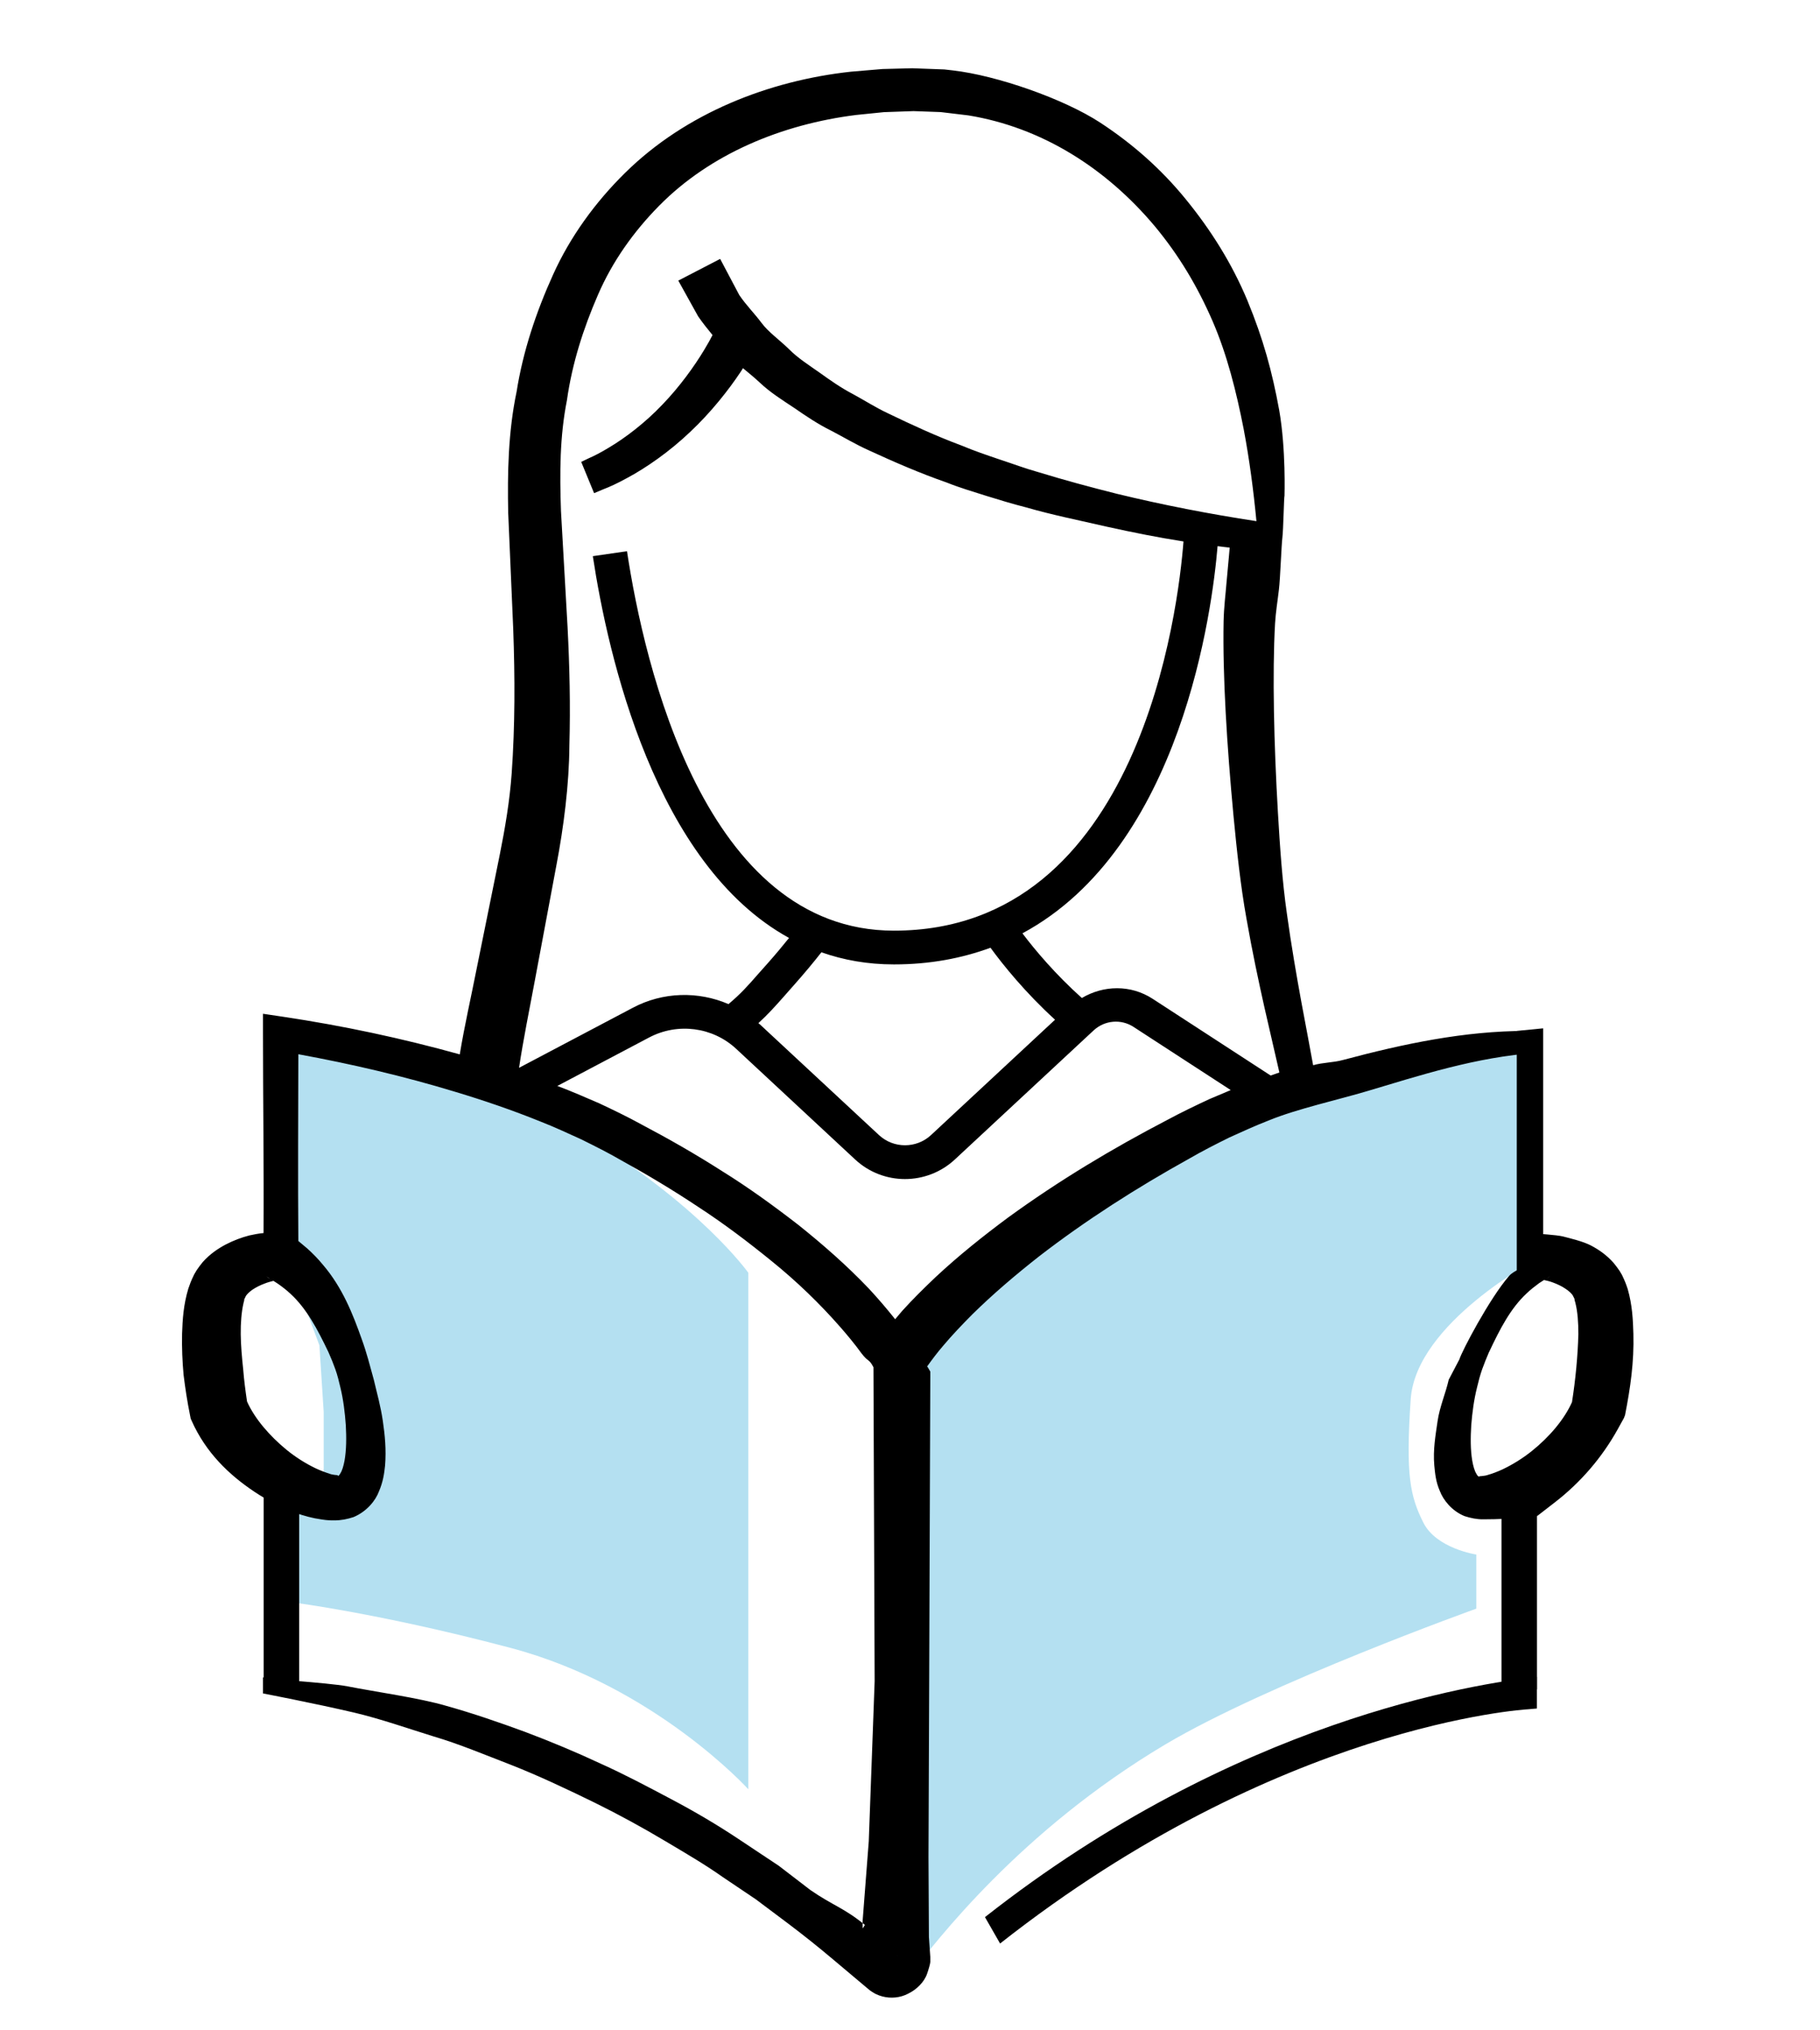 <svg width="26" height="29" viewBox="0 0 26 29" fill="none" xmlns="http://www.w3.org/2000/svg">
<path fill-rule="evenodd" clip-rule="evenodd" d="M10.69 18.179V25.556C10.69 25.556 9.353 24.082 7.292 23.537C5.231 22.991 3.894 22.85 3.894 22.85L3.903 21.107L4.459 21.394L4.624 21.04V20.166L4.563 19.216L4.221 18.298L3.914 17.957L3.971 14.761C3.971 14.761 6.589 15.164 8.295 16.185C10 17.205 10.69 18.179 10.69 18.179V18.179Z" fill="#B4E0F1"/>
<path fill-rule="evenodd" clip-rule="evenodd" d="M12.748 20.075C12.748 20.075 12.767 19.295 13.564 18.597C14.362 17.899 17.482 15.721 19.983 15.153C22.484 14.586 21.957 14.762 21.957 14.762V17.983C21.957 17.983 20.228 18.893 20.153 19.985C20.079 21.076 20.146 21.371 20.332 21.745C20.517 22.119 21.09 22.204 21.09 22.204V22.977C21.09 22.977 18.124 24.04 16.648 24.916C14.567 26.154 13.37 27.735 12.998 28.208C12.627 28.681 12.748 20.075 12.748 20.075" fill="#B4E0F1"/>
<path fill-rule="evenodd" clip-rule="evenodd" d="M22.457 20.027C22.346 20.276 22.133 20.525 21.884 20.725C21.753 20.83 21.609 20.919 21.464 20.988C21.395 21.02 21.311 21.052 21.26 21.065C21.244 21.073 21.201 21.081 21.148 21.085C21.144 21.085 21.137 21.084 21.131 21.09C21.137 21.089 21.116 21.101 21.091 21.05C21.065 21.01 21.045 20.938 21.032 20.863C21.006 20.709 21.007 20.532 21.018 20.355C21.032 20.177 21.056 19.995 21.1 19.819C21.121 19.73 21.144 19.642 21.174 19.557C21.203 19.479 21.234 19.398 21.274 19.306L21.272 19.313C21.428 18.981 21.58 18.687 21.808 18.475C21.864 18.421 21.926 18.373 21.987 18.328L22.057 18.283C22.091 18.29 22.143 18.302 22.189 18.32C22.253 18.344 22.314 18.373 22.363 18.407C22.412 18.438 22.452 18.477 22.468 18.502C22.468 18.502 22.465 18.501 22.466 18.499L22.497 18.56C22.482 18.541 22.504 18.597 22.507 18.616C22.537 18.735 22.549 18.896 22.548 19.057C22.54 19.369 22.507 19.709 22.457 20.027V20.027ZM22.151 18.224C22.135 18.235 22.127 18.24 22.114 18.248C22.114 18.248 22.111 18.249 22.109 18.25L22.143 18.229L22.151 18.224ZM17.279 15.698C17.088 15.787 16.874 15.889 16.68 15.994C15.894 16.403 15.13 16.861 14.406 17.387C14.047 17.653 13.695 17.934 13.364 18.243C13.201 18.398 13.038 18.558 12.884 18.729C12.851 18.767 12.82 18.806 12.788 18.843C12.667 18.691 12.541 18.544 12.41 18.403C12.097 18.075 11.758 17.778 11.408 17.498C11.054 17.224 10.692 16.961 10.313 16.726C9.938 16.486 9.551 16.265 9.158 16.058C8.963 15.95 8.753 15.85 8.56 15.759C8.365 15.675 8.161 15.585 7.962 15.511L9.273 14.819C9.68 14.604 10.181 14.668 10.517 14.981L12.217 16.562C12.416 16.747 12.672 16.841 12.928 16.841C13.184 16.841 13.441 16.747 13.64 16.562L15.624 14.717C15.781 14.572 16.015 14.551 16.194 14.668L17.582 15.57C17.48 15.613 17.378 15.656 17.279 15.698V15.698ZM12.815 27.939L12.812 27.937C12.821 27.944 12.827 27.949 12.815 27.939V27.939ZM4.691 19.311C4.731 19.4 4.763 19.48 4.79 19.556C4.821 19.642 4.842 19.73 4.863 19.819C4.906 19.996 4.927 20.177 4.94 20.355C4.95 20.532 4.949 20.709 4.922 20.862C4.908 20.937 4.888 21.007 4.862 21.045C4.836 21.095 4.817 21.078 4.828 21.077C4.823 21.069 4.816 21.07 4.816 21.07C4.763 21.066 4.72 21.057 4.706 21.049C4.658 21.035 4.574 21.003 4.506 20.971C4.363 20.902 4.221 20.812 4.092 20.707C3.849 20.507 3.638 20.262 3.529 20.018C3.507 19.871 3.486 19.711 3.474 19.557C3.456 19.388 3.441 19.219 3.439 19.058C3.437 18.898 3.45 18.739 3.477 18.621C3.478 18.604 3.501 18.548 3.484 18.57L3.513 18.51C3.527 18.487 3.563 18.451 3.608 18.42C3.656 18.388 3.716 18.357 3.779 18.334C3.823 18.316 3.874 18.303 3.906 18.295L3.97 18.336C4.031 18.379 4.094 18.427 4.15 18.48C4.378 18.689 4.533 18.981 4.691 19.311V19.311ZM3.852 18.261C3.849 18.26 3.846 18.259 3.844 18.258C3.83 18.25 3.822 18.245 3.806 18.233L3.814 18.238L3.852 18.261ZM7.949 12.357C8.052 11.818 8.131 11.202 8.134 10.649C8.15 10.082 8.137 9.517 8.108 8.957L8.014 7.301C7.995 6.756 7.996 6.236 8.099 5.717C8.173 5.191 8.335 4.688 8.542 4.212C8.749 3.733 9.054 3.306 9.416 2.939C10.144 2.2 11.167 1.775 12.232 1.642L12.627 1.602L13.051 1.587L13.439 1.601L13.832 1.648C14.352 1.732 14.852 1.922 15.301 2.195C15.752 2.468 16.154 2.823 16.495 3.229C16.839 3.642 17.106 4.088 17.323 4.588C17.53 5.066 17.663 5.598 17.767 6.13C17.849 6.563 17.907 7.005 17.949 7.444C17.284 7.343 16.615 7.213 15.959 7.054C15.581 6.959 15.205 6.858 14.834 6.744C14.646 6.692 14.465 6.623 14.281 6.563C14.098 6.501 13.915 6.439 13.737 6.364C13.374 6.229 13.026 6.068 12.682 5.902C12.509 5.821 12.35 5.718 12.183 5.628C12.013 5.539 11.861 5.432 11.709 5.323C11.556 5.215 11.397 5.115 11.269 4.985C11.141 4.859 10.978 4.745 10.879 4.612C10.777 4.475 10.662 4.363 10.561 4.214L10.288 3.698L9.69 4.008L9.973 4.518C10.034 4.607 10.106 4.697 10.179 4.786C10.148 4.846 10.111 4.914 10.059 4.999C9.921 5.229 9.711 5.522 9.462 5.78C9.215 6.04 8.929 6.257 8.699 6.393C8.585 6.463 8.486 6.513 8.414 6.544C8.344 6.577 8.303 6.597 8.303 6.597L8.487 7.044C8.487 7.044 8.534 7.024 8.618 6.989C8.703 6.957 8.82 6.904 8.956 6.829C9.229 6.684 9.568 6.448 9.862 6.167C10.159 5.888 10.409 5.569 10.577 5.317C10.591 5.297 10.601 5.279 10.614 5.259C10.693 5.325 10.773 5.389 10.85 5.461C11.002 5.606 11.177 5.714 11.348 5.828C11.517 5.945 11.687 6.059 11.869 6.149C12.05 6.243 12.224 6.348 12.409 6.431C12.776 6.6 13.144 6.76 13.524 6.892C13.711 6.967 13.899 7.022 14.091 7.083C14.282 7.142 14.465 7.198 14.658 7.247C15.043 7.358 15.418 7.432 15.807 7.522C16.2 7.609 16.541 7.676 16.907 7.734C16.834 8.678 16.293 13.293 12.77 13.293C10.069 13.293 9.204 9.503 8.957 7.873L8.469 7.944C8.686 9.373 9.36 12.347 11.272 13.397C11.187 13.503 11.082 13.63 10.953 13.775L10.83 13.913C10.687 14.077 10.579 14.198 10.407 14.342C9.976 14.156 9.472 14.165 9.039 14.395L7.415 15.252C7.474 14.855 7.565 14.412 7.642 13.998L7.949 12.357ZM11.734 13.602C12.05 13.713 12.394 13.775 12.77 13.775C13.286 13.775 13.742 13.687 14.15 13.537C14.331 13.785 14.645 14.175 15.072 14.565L13.301 16.212C13.092 16.407 12.765 16.407 12.556 16.212L10.856 14.632C10.849 14.625 10.841 14.621 10.834 14.614C10.976 14.484 11.083 14.364 11.204 14.227L11.323 14.092C11.499 13.895 11.638 13.725 11.734 13.602V13.602ZM18.277 15.319C18.235 15.334 18.194 15.348 18.152 15.362L16.466 14.266C16.153 14.063 15.765 14.071 15.455 14.255C15.078 13.917 14.787 13.571 14.606 13.331C16.884 12.106 17.319 8.698 17.394 7.801C17.451 7.809 17.509 7.815 17.567 7.822C17.563 7.86 17.56 7.9 17.556 7.947C17.546 8.056 17.534 8.187 17.52 8.339C17.509 8.483 17.485 8.665 17.48 8.871C17.465 9.652 17.527 10.645 17.621 11.649C17.669 12.148 17.722 12.652 17.807 13.123C17.889 13.591 17.981 14.021 18.063 14.388C18.154 14.784 18.227 15.105 18.277 15.319V15.319ZM21.956 23.952C21.09 24.045 17.648 24.568 14.071 27.383L14.287 27.76C18.271 24.624 21.794 24.416 21.831 24.414L21.956 24.403V23.952ZM21.956 21.657L22.208 21.462C22.579 21.176 22.886 20.819 23.111 20.413L23.199 20.254L23.215 20.212C23.291 19.824 23.345 19.456 23.334 19.051C23.328 18.85 23.319 18.644 23.253 18.412C23.23 18.344 23.22 18.313 23.171 18.21L23.136 18.151C23.11 18.113 23.081 18.075 23.052 18.039C22.949 17.923 22.84 17.849 22.728 17.79C22.617 17.732 22.444 17.691 22.329 17.661C22.232 17.637 21.956 17.623 21.956 17.619V14.762L21.806 14.725H21.808C20.919 14.725 20.053 14.909 19.19 15.139C19.046 15.179 18.902 15.174 18.759 15.215C18.719 15.001 18.66 14.674 18.59 14.308C18.523 13.942 18.447 13.504 18.384 13.049C18.319 12.597 18.285 12.102 18.256 11.607C18.199 10.624 18.175 9.621 18.215 8.907C18.225 8.739 18.252 8.58 18.27 8.423C18.289 8.271 18.306 7.785 18.32 7.676C18.333 7.574 18.343 7.082 18.35 7.082C18.35 7.082 18.372 6.42 18.275 5.862C18.173 5.304 18.046 4.84 17.82 4.292C17.602 3.77 17.302 3.288 16.934 2.839C16.588 2.415 16.18 2.054 15.715 1.75C15.191 1.409 14.239 1.078 13.614 1.006C13.573 1.002 13.532 0.997 13.491 0.992L13.032 0.975L12.607 0.986L12.156 1.024C10.984 1.152 9.797 1.615 8.931 2.468C8.503 2.889 8.144 3.384 7.901 3.923C7.657 4.461 7.47 5.024 7.38 5.595C7.26 6.165 7.248 6.761 7.26 7.324L7.332 8.989C7.357 9.679 7.358 10.361 7.31 11.043C7.282 11.437 7.216 11.827 7.138 12.215L6.809 13.838C6.728 14.25 6.639 14.633 6.568 15.06C5.74 14.83 4.901 14.651 4.046 14.523L3.757 14.48V14.762C3.757 15.712 3.771 16.661 3.765 17.612C3.693 17.619 3.631 17.631 3.563 17.646C3.448 17.676 3.338 17.717 3.224 17.776C3.112 17.836 3.002 17.909 2.896 18.027C2.865 18.064 2.837 18.103 2.81 18.142L2.775 18.201C2.723 18.307 2.715 18.337 2.69 18.407C2.62 18.641 2.608 18.848 2.601 19.051C2.597 19.253 2.605 19.449 2.623 19.641C2.647 19.835 2.675 20.017 2.715 20.216L2.724 20.262L2.739 20.296C2.941 20.748 3.272 21.067 3.64 21.311C3.824 21.433 4.02 21.537 4.238 21.615C4.352 21.652 4.452 21.683 4.596 21.703C4.678 21.716 4.732 21.717 4.775 21.716C4.87 21.717 4.963 21.698 5.051 21.669C5.24 21.59 5.367 21.431 5.414 21.301C5.472 21.167 5.489 21.047 5.501 20.933C5.519 20.706 5.499 20.5 5.469 20.297C5.44 20.095 5.386 19.901 5.34 19.707L5.26 19.416C5.23 19.311 5.199 19.213 5.167 19.126L5.165 19.12C5.044 18.78 4.894 18.392 4.613 18.065C4.545 17.982 4.471 17.906 4.39 17.833L4.266 17.729L4.262 17.726C4.255 16.836 4.26 15.947 4.262 15.058C5.016 15.196 5.771 15.372 6.504 15.595C6.916 15.719 7.325 15.859 7.72 16.019C7.922 16.098 8.106 16.184 8.3 16.272C8.502 16.372 8.684 16.463 8.869 16.57C9.246 16.778 9.613 16.998 9.969 17.235C10.34 17.476 10.691 17.742 11.03 18.018C11.382 18.303 11.708 18.617 12.005 18.956C12.11 19.076 12.211 19.198 12.303 19.325C12.408 19.464 12.41 19.399 12.478 19.529L12.495 24.014L12.411 26.299L12.323 27.44V27.545L12.356 27.495C12.052 27.247 11.901 27.22 11.577 26.996L11.126 26.65L10.553 26.269C10.242 26.062 9.919 25.872 9.587 25.697C9.257 25.522 8.928 25.347 8.586 25.193C8.229 25.026 7.867 24.875 7.498 24.736C7.127 24.6 6.754 24.471 6.374 24.365C5.995 24.253 5.356 24.164 4.967 24.087C4.651 24.029 3.757 23.984 3.757 23.955V24.173V24.188C3.757 24.188 4.497 24.33 5.061 24.462C5.43 24.549 5.83 24.689 6.194 24.802C6.559 24.909 6.932 25.067 7.287 25.203C7.696 25.363 8.106 25.558 8.495 25.748C8.84 25.918 9.177 26.102 9.507 26.299C9.782 26.463 10.062 26.625 10.324 26.81L10.798 27.129L11.254 27.471C11.477 27.639 11.695 27.813 11.908 27.993L12.355 28.369L12.428 28.43C12.428 28.43 12.476 28.464 12.509 28.48C12.544 28.497 12.57 28.506 12.602 28.515C12.727 28.549 12.862 28.535 12.974 28.476C13.089 28.421 13.204 28.313 13.245 28.189C13.264 28.136 13.29 28.046 13.29 28.024V27.952L13.27 27.667L13.264 26.526L13.273 24.241L13.29 19.673V19.669V19.591L13.257 19.534C13.254 19.529 13.247 19.523 13.245 19.517C13.315 19.419 13.391 19.318 13.473 19.223C13.604 19.067 13.747 18.918 13.893 18.771C14.19 18.479 14.512 18.206 14.844 17.945C15.515 17.427 16.239 16.965 16.991 16.548C17.177 16.44 17.355 16.35 17.558 16.249C17.752 16.161 17.933 16.078 18.134 16C18.528 15.839 19.118 15.708 19.531 15.585C20.264 15.367 21.09 15.095 21.956 15.038V17.832V17.983C21.876 18.056 21.627 18.142 21.559 18.224C21.276 18.549 20.878 19.311 20.849 19.415L20.696 19.707C20.652 19.902 20.566 20.096 20.537 20.298C20.508 20.5 20.47 20.706 20.49 20.932C20.501 21.045 20.511 21.164 20.569 21.296C20.617 21.423 20.737 21.579 20.921 21.655C21.008 21.683 21.097 21.702 21.189 21.701C21.233 21.701 21.47 21.7 21.549 21.687C21.636 21.675 21.956 21.657 21.956 21.637V21.657Z" fill="black"/>
<path fill-rule="evenodd" clip-rule="evenodd" d="M21.668 18.175H22.045V14.688L21.668 14.725V18.175Z" fill="black"/>
<mask id="mask0" mask-type="alpha" maskUnits="userSpaceOnUse" x="2" y="0" width="22" height="29">
<path fill-rule="evenodd" clip-rule="evenodd" d="M2.6 28.533H23.336V0.974H2.6V28.533Z" fill="white"/>
</mask>
<g mask="url(#mask0)">
<path fill-rule="evenodd" clip-rule="evenodd" d="M3.767 24.13H4.274V21.106H3.767V24.13Z" fill="black"/>
<path fill-rule="evenodd" clip-rule="evenodd" d="M21.45 24.13H21.957V21.106H21.45V24.13Z" fill="black"/>
</g>
</svg>
